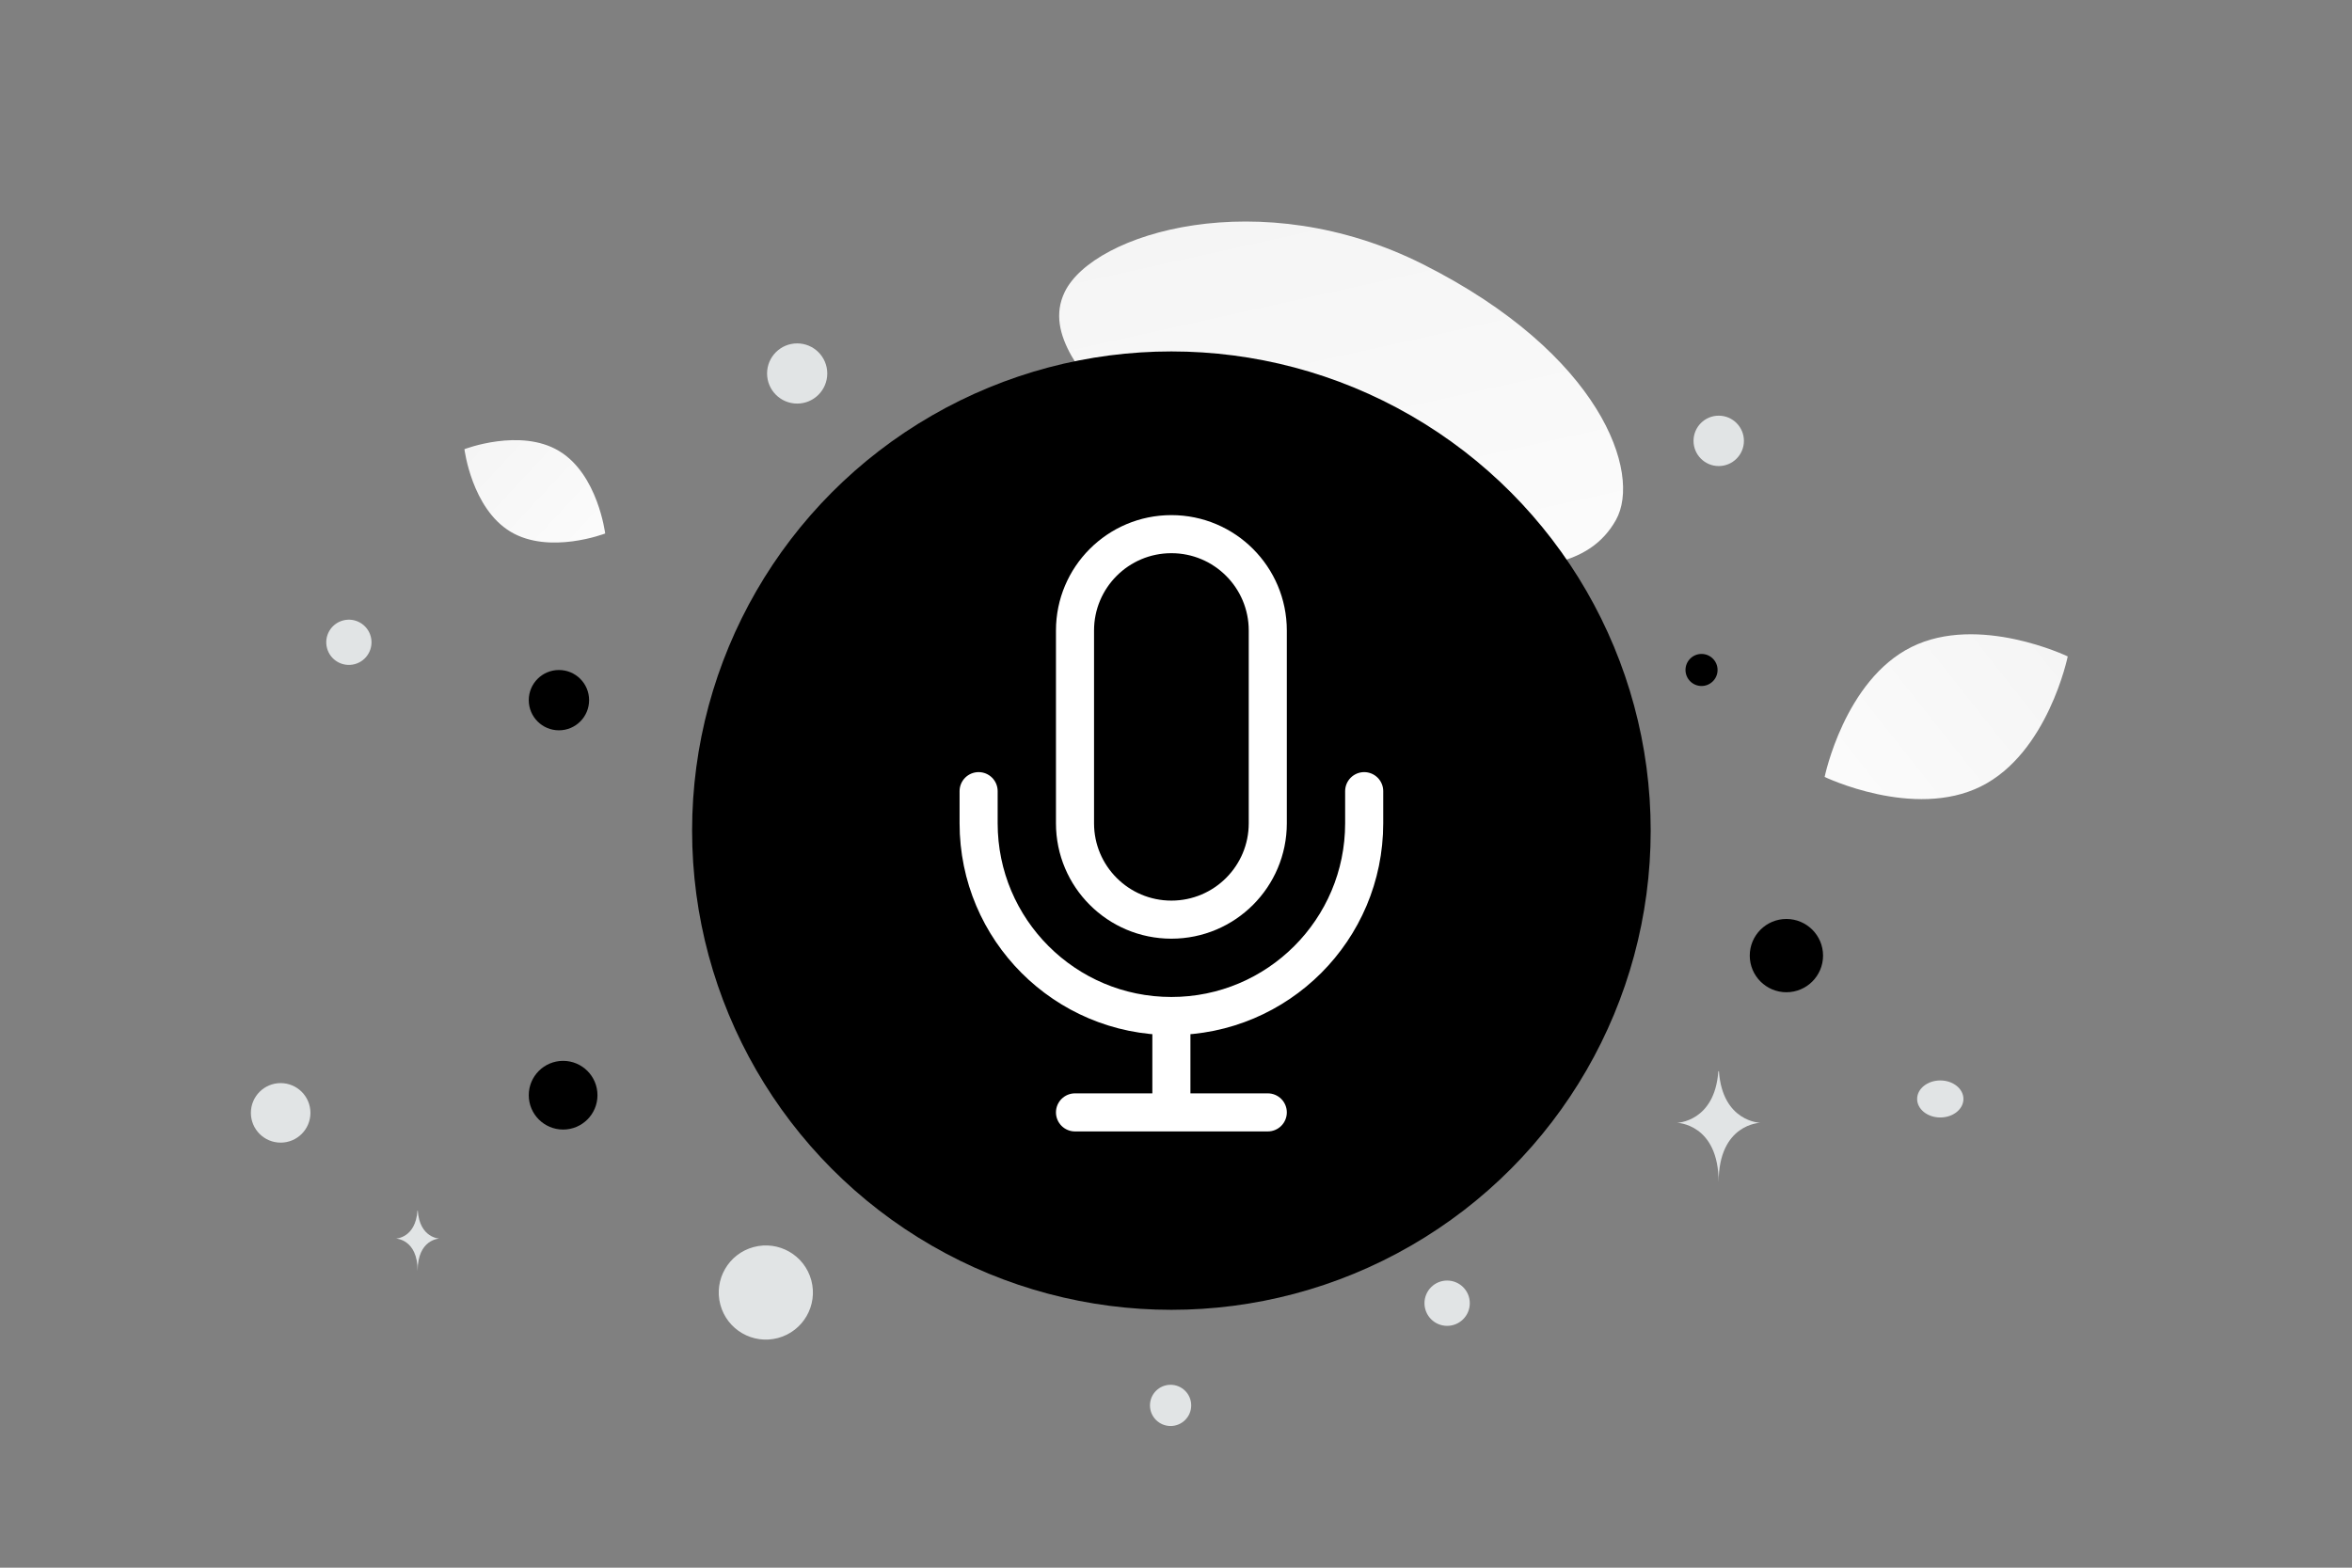 <svg width="900" height="600" viewBox="0 0 900 600" fill="none" xmlns="http://www.w3.org/2000/svg"><rect x="0" y="0" width="900" height="600" fill="#808080" stroke="none"/><path fill="transparent" d="M0 0h900v600H0z"/><path d="M618.346 199.01c-10.17 18.151-32.444 20.645-68.128 17.196-26.836-2.599-51.309-4.61-78.148-19.243-18.785-10.235-33.655-24.082-44.508-37.531-11.761-14.57-28.177-31.198-20.129-47.717 11.059-22.693 75.012-41.805 137.113-10.551 68.218 34.344 83.749 80.107 73.8 97.846z" fill="url(#a)"/><path d="M757.971 300.999c-25.682 12.74-59.767-3.641-59.767-3.641s7.575-37.027 33.27-49.749c25.682-12.739 59.754 3.623 59.754 3.623s-7.576 37.028-33.257 49.767z" fill="url(#b)"/><path d="M195.373 203.508c14.868 8.911 36.2.674 36.2.674s-2.789-22.683-17.667-31.584c-14.868-8.911-36.191-.684-36.191-.684s2.79 22.683 17.658 31.594z" fill="url(#c)"/><circle cx="683.575" cy="365.739" r="14.023" transform="rotate(180 683.575 365.739)" fill="#000"/><circle cx="213.877" cy="267.972" r="11.543" transform="rotate(180 213.877 267.972)" fill="#000"/><circle r="13.146" transform="matrix(-1 0 0 1 215.479 419.167)" fill="#000"/><circle r="6.135" transform="matrix(-1 0 0 1 651.097 256.416)" fill="#000"/><circle r="7.888" transform="matrix(-1 0 0 1 447.929 537.886)" fill="#E1E4E5"/><circle r="11.393" transform="matrix(-1 0 0 1 107.394 425.926)" fill="#E1E4E5"/><circle r="8.671" transform="matrix(-1 0 0 1 553.752 498.774)" fill="#E1E4E5"/><circle r="9.641" transform="matrix(-1 0 0 1 657.676 168.732)" fill="#E1E4E5"/><circle r="8.657" transform="scale(1 -1) rotate(-75 -93.434 -209.904)" fill="#E1E4E5"/><circle r="11.517" transform="matrix(-1 0 0 1 305.039 142.944)" fill="#E1E4E5"/><ellipse rx="8.859" ry="7.087" transform="matrix(-1 0 0 1 742.455 420.605)" fill="#E1E4E5"/><circle r="18.017" transform="scale(1 -1) rotate(-75 -175.82 -438.297)" fill="#E1E4E5"/><path d="M657.522 409.983h.232c1.372 19.445 15.833 19.745 15.833 19.745s-15.946.311-15.946 22.779c0-22.468-15.946-22.779-15.946-22.779s14.455-.3 15.827-19.745zm-497.779 53.338h.122c.717 10.557 8.278 10.72 8.278 10.72s-8.337.169-8.337 12.367c0-12.198-8.337-12.367-8.337-12.367s7.557-.163 8.274-10.72z" fill="#E1E4E5"/><circle cx="448.238" cy="317.905" r="183.404" fill="#000"/><path clip-rule="evenodd" d="M448.237 351.975v0c-20.371 0-36.884-16.513-36.884-36.884v-73.769c0-20.371 16.513-36.885 36.884-36.885v0c20.371 0 36.885 16.514 36.885 36.885v73.769c0 20.371-16.514 36.884-36.885 36.884z" stroke="#fff" stroke-width="14.572" stroke-linecap="round" stroke-linejoin="round"/><path d="M522.009 302.797v12.295c0 40.741-33.027 73.769-73.769 73.769v0c-40.741 0-73.769-33.028-73.769-73.769v-12.295m73.765 86.064v36.885m-36.883-.001h73.769" stroke="#fff" stroke-width="14.572" stroke-linecap="round" stroke-linejoin="round"/><defs><linearGradient id="a" x1="549.833" y1="316.643" x2="459.185" y2="-90.692" gradientUnits="userSpaceOnUse"><stop stop-color="#fff"/><stop offset="1" stop-color="#EEE"/></linearGradient><linearGradient id="b" x1="659.352" y1="340.737" x2="871.172" y2="173.186" gradientUnits="userSpaceOnUse"><stop stop-color="#fff"/><stop offset="1" stop-color="#EEE"/></linearGradient><linearGradient id="c" x1="252.91" y1="232.193" x2="133.273" y2="121.035" gradientUnits="userSpaceOnUse"><stop stop-color="#fff"/><stop offset="1" stop-color="#EEE"/></linearGradient></defs></svg>